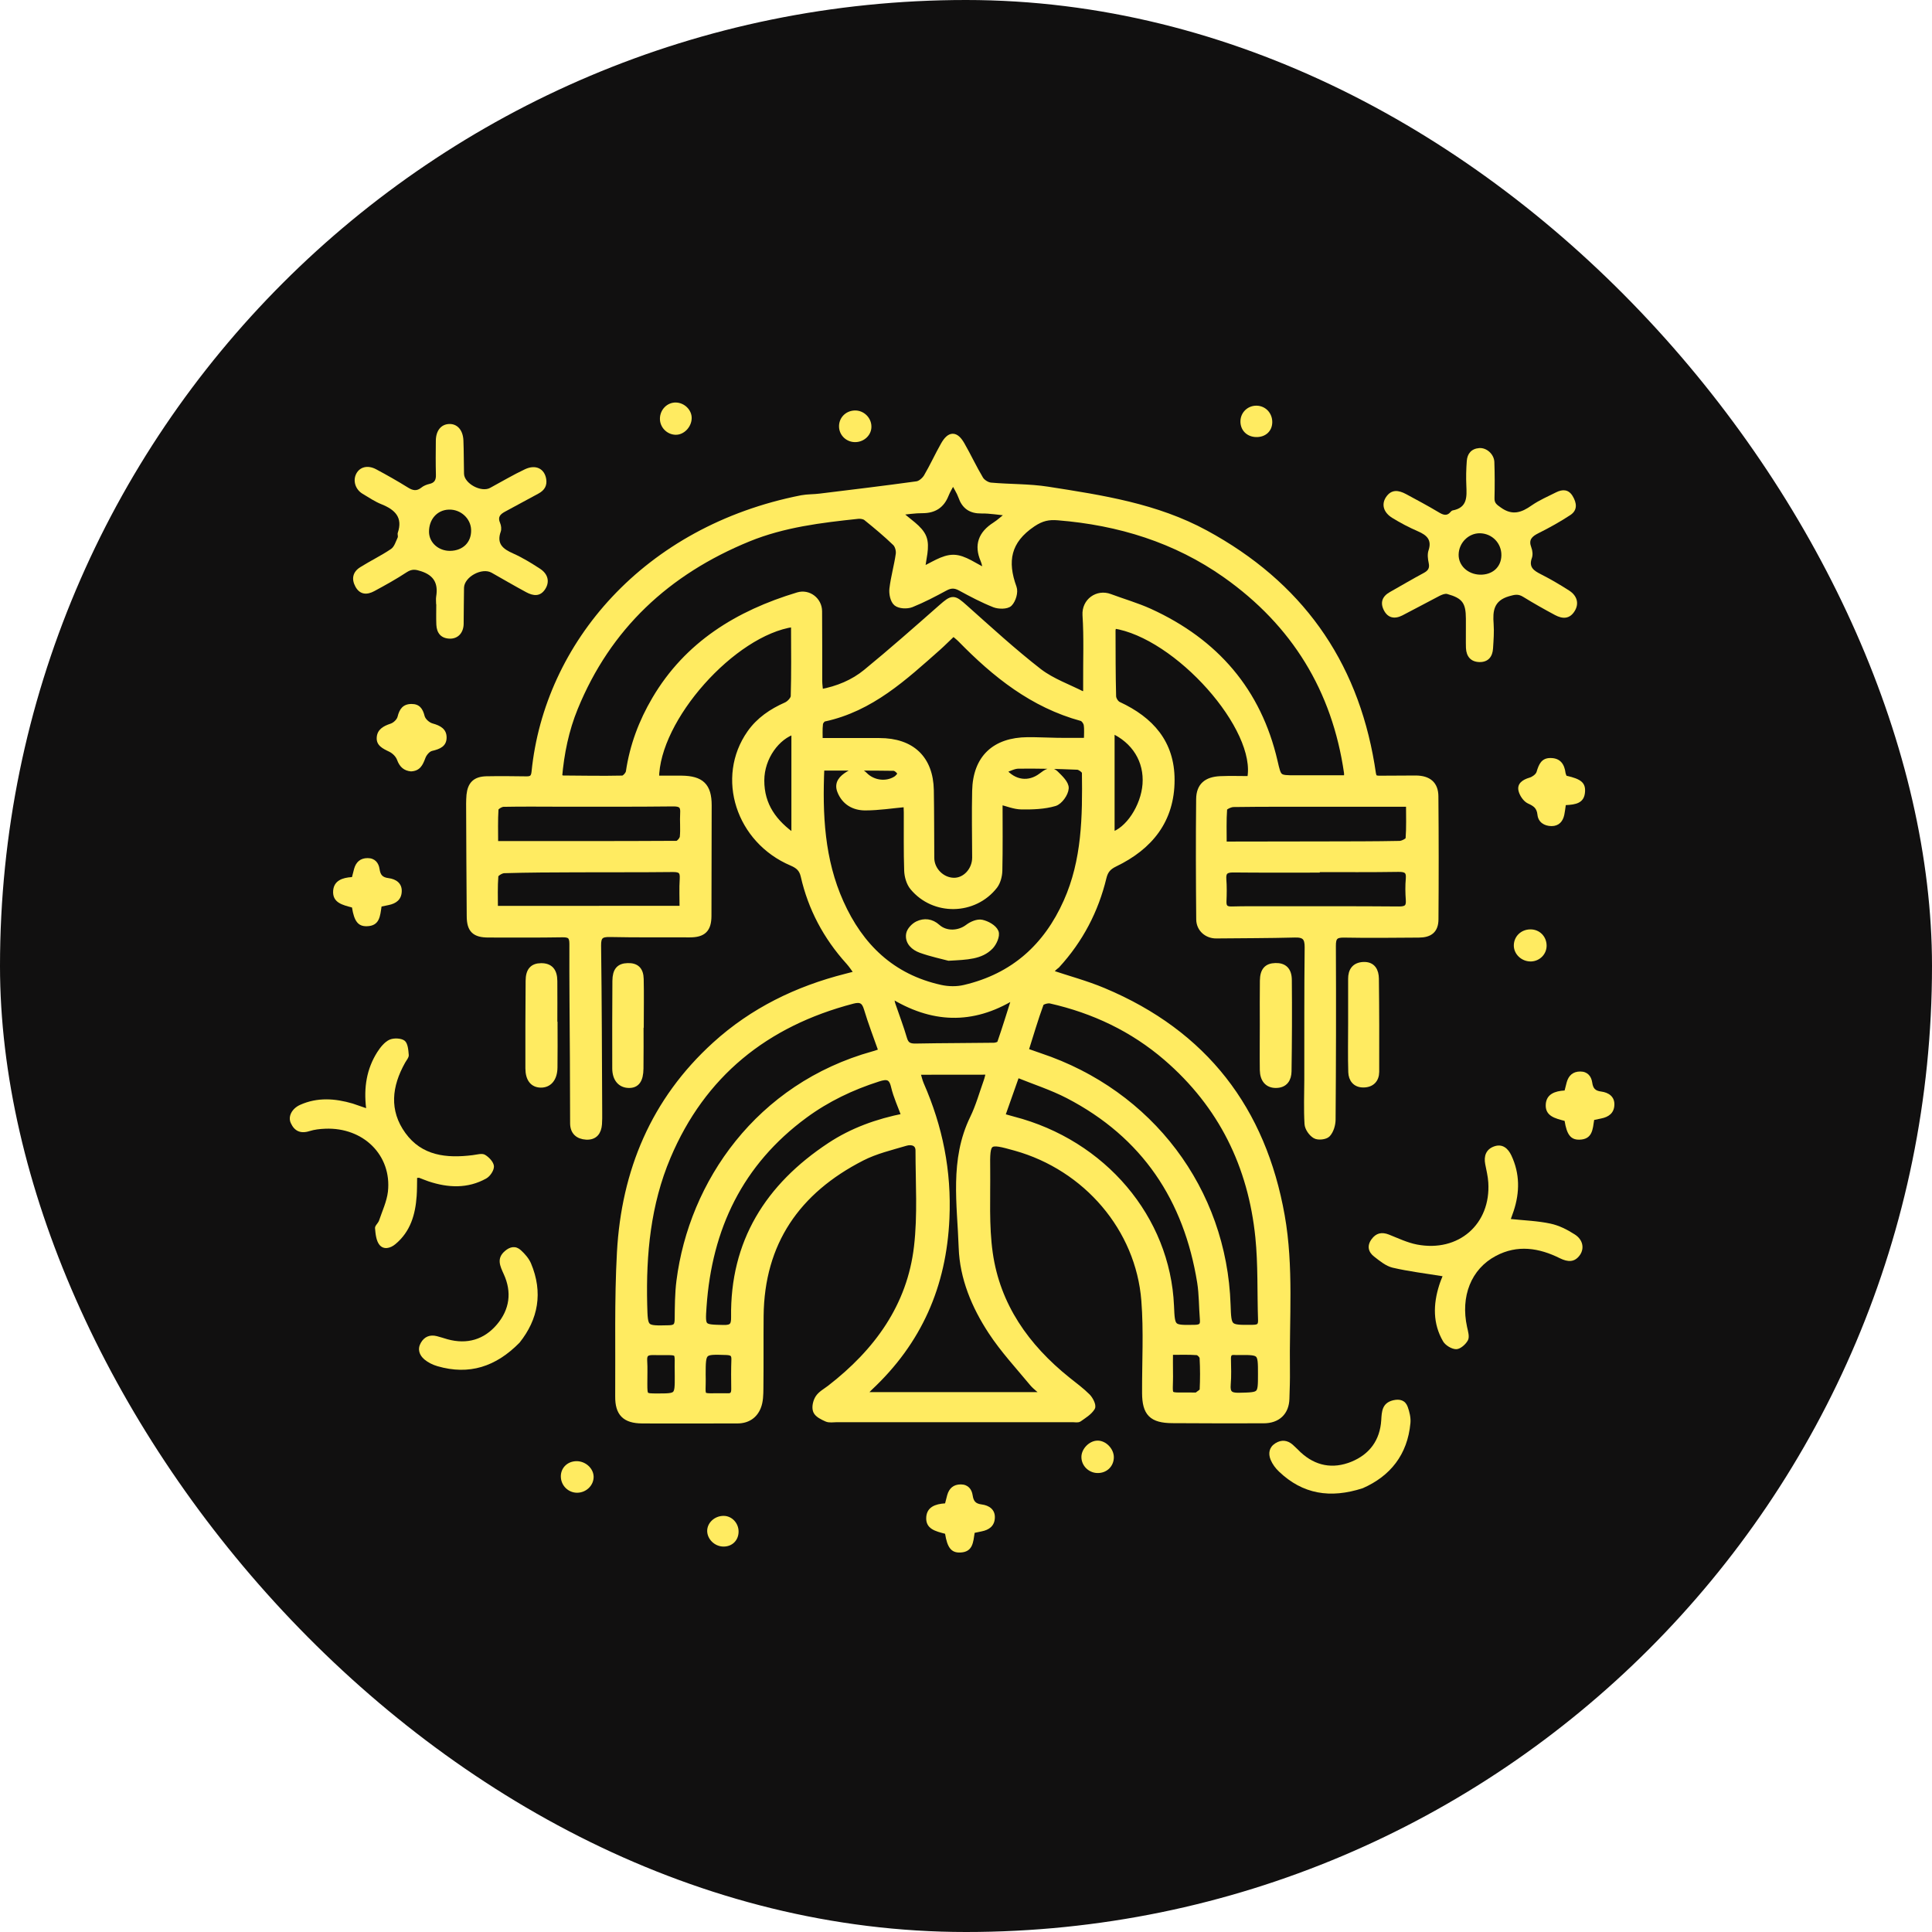 <svg width="80" height="80" viewBox="0 0 80 80" fill="none" xmlns="http://www.w3.org/2000/svg">
<rect width="80" height="80" rx="40" fill="#111010"/>
<path d="M60.699 25.983C60.699 25.861 60.699 25.739 60.699 25.617C60.696 24.971 60.557 24.772 59.927 24.596C59.833 24.569 59.696 24.629 59.596 24.68C59.084 24.944 58.581 25.221 58.069 25.483C57.754 25.644 57.469 25.596 57.303 25.269C57.142 24.953 57.233 24.694 57.551 24.516C58.018 24.254 58.475 23.98 58.945 23.73C59.13 23.632 59.206 23.531 59.16 23.316C59.124 23.15 59.099 22.953 59.151 22.795C59.299 22.355 59.081 22.158 58.709 21.998C58.345 21.84 57.99 21.655 57.654 21.447C57.284 21.221 57.194 20.884 57.39 20.587C57.615 20.247 57.915 20.295 58.221 20.459C58.666 20.7 59.115 20.938 59.548 21.197C59.745 21.316 59.905 21.396 60.078 21.185C60.093 21.164 60.121 21.143 60.145 21.137C60.772 21.021 60.736 20.566 60.718 20.102C60.702 19.765 60.711 19.426 60.736 19.09C60.757 18.783 60.93 18.578 61.251 18.554C61.56 18.53 61.866 18.81 61.878 19.131C61.896 19.631 61.896 20.131 61.884 20.631C61.878 20.837 61.984 20.899 62.145 21.015C62.623 21.361 63.005 21.224 63.426 20.926C63.739 20.709 64.096 20.557 64.439 20.384C64.702 20.253 64.948 20.259 65.117 20.536C65.29 20.822 65.335 21.123 65.023 21.328C64.602 21.605 64.157 21.852 63.705 22.078C63.432 22.215 63.287 22.349 63.408 22.667C63.46 22.798 63.478 22.977 63.432 23.105C63.293 23.486 63.511 23.629 63.805 23.778C64.208 23.983 64.599 24.212 64.978 24.456C65.311 24.671 65.39 24.995 65.208 25.296C64.999 25.641 64.702 25.635 64.39 25.468C63.945 25.23 63.502 24.98 63.072 24.715C62.863 24.584 62.72 24.623 62.49 24.688C61.848 24.873 61.808 25.305 61.848 25.834C61.872 26.168 61.845 26.51 61.824 26.846C61.805 27.189 61.627 27.421 61.26 27.415C60.899 27.406 60.718 27.18 60.702 26.834C60.693 26.552 60.702 26.269 60.699 25.983C60.705 25.983 60.702 25.983 60.699 25.983ZM62.169 22.998C62.178 22.495 61.787 22.09 61.281 22.081C60.811 22.075 60.408 22.474 60.399 22.962C60.39 23.415 60.772 23.778 61.278 23.796C61.796 23.81 62.16 23.486 62.169 22.998Z" fill="#FFEB61"/>
<path d="M18.059 25.019C18.059 24.909 18.044 24.802 18.062 24.694C18.144 24.179 17.986 23.834 17.441 23.655C17.208 23.578 17.062 23.554 16.847 23.691C16.414 23.977 15.956 24.23 15.499 24.477C15.202 24.638 14.908 24.635 14.72 24.298C14.544 23.977 14.602 23.682 14.917 23.486C15.332 23.224 15.781 23.01 16.19 22.733C16.329 22.64 16.387 22.426 16.465 22.262C16.493 22.206 16.45 22.123 16.471 22.063C16.687 21.429 16.359 21.108 15.805 20.884C15.526 20.774 15.275 20.602 15.014 20.447C14.714 20.268 14.602 19.902 14.753 19.613C14.902 19.331 15.229 19.247 15.575 19.432C16.02 19.67 16.462 19.92 16.893 20.188C17.093 20.313 17.253 20.346 17.447 20.191C17.538 20.116 17.662 20.066 17.78 20.039C17.999 19.991 18.056 19.866 18.05 19.661C18.038 19.188 18.041 18.715 18.047 18.241C18.053 17.828 18.265 17.572 18.593 17.557C18.932 17.542 19.171 17.804 19.189 18.238C19.208 18.697 19.202 19.158 19.214 19.616C19.223 20.021 19.926 20.402 20.293 20.203C20.774 19.944 21.247 19.661 21.741 19.429C22.186 19.221 22.547 19.408 22.617 19.834C22.662 20.108 22.547 20.301 22.301 20.435C21.841 20.679 21.386 20.935 20.926 21.179C20.72 21.289 20.596 21.402 20.708 21.655C20.753 21.759 20.771 21.908 20.735 22.012C20.553 22.521 20.829 22.733 21.253 22.92C21.641 23.093 22.005 23.319 22.359 23.548C22.695 23.766 22.768 24.09 22.58 24.388C22.371 24.718 22.08 24.679 21.789 24.522C21.308 24.263 20.835 23.986 20.356 23.715C19.956 23.489 19.226 23.888 19.214 24.337C19.202 24.837 19.208 25.337 19.199 25.837C19.192 26.206 18.962 26.453 18.626 26.445C18.256 26.436 18.084 26.209 18.068 25.87C18.056 25.587 18.065 25.302 18.065 25.019C18.065 25.019 18.062 25.019 18.059 25.019ZM18.641 22.81C19.174 22.801 19.523 22.45 19.508 21.941C19.495 21.468 19.074 21.084 18.584 21.102C18.099 21.117 17.756 21.509 17.765 22.033C17.774 22.474 18.162 22.816 18.641 22.81Z" fill="#FFEB61"/>
<path d="M15.16 45.887C15.057 45.024 15.184 44.259 15.62 43.568C15.748 43.369 15.92 43.148 16.126 43.053C16.299 42.973 16.614 42.985 16.753 43.092C16.89 43.199 16.908 43.476 16.926 43.684C16.935 43.788 16.832 43.901 16.772 44.009C16.226 44.982 16.105 45.976 16.787 46.917C17.469 47.86 18.487 47.967 19.565 47.833C19.738 47.813 19.956 47.744 20.081 47.816C20.25 47.914 20.444 48.122 20.453 48.292C20.462 48.459 20.296 48.709 20.135 48.798C19.369 49.226 18.553 49.188 17.741 48.917C17.611 48.872 17.487 48.819 17.357 48.771C17.344 48.768 17.329 48.771 17.272 48.774C17.266 49.024 17.272 49.277 17.253 49.527C17.199 50.289 16.999 50.995 16.375 51.515C16.163 51.694 15.884 51.759 15.711 51.545C15.575 51.373 15.55 51.096 15.529 50.858C15.517 50.756 15.657 50.652 15.696 50.539C15.829 50.143 16.014 49.753 16.063 49.346C16.229 47.839 15.047 46.673 13.466 46.738C13.248 46.747 13.02 46.771 12.817 46.836C12.445 46.955 12.193 46.836 12.042 46.506C11.917 46.238 12.078 45.908 12.426 45.75C13.142 45.428 13.875 45.482 14.605 45.696C14.763 45.747 14.929 45.809 15.16 45.887Z" fill="#FFEB61"/>
<path d="M62.56 50.477C63.124 50.536 63.672 50.554 64.199 50.667C64.554 50.741 64.899 50.917 65.205 51.114C65.545 51.328 65.611 51.685 65.427 51.959C65.202 52.286 64.915 52.259 64.593 52.102C63.727 51.67 62.833 51.53 61.942 52.004C60.912 52.548 60.472 53.685 60.748 54.947C60.788 55.129 60.857 55.352 60.785 55.495C60.697 55.664 60.472 55.864 60.303 55.867C60.118 55.87 59.851 55.709 59.754 55.542C59.327 54.807 59.342 54.019 59.591 53.227C59.642 53.063 59.709 52.905 59.733 52.846C59.03 52.73 58.339 52.649 57.666 52.492C57.388 52.426 57.133 52.215 56.9 52.033C56.657 51.846 56.594 51.587 56.791 51.316C56.979 51.057 57.212 51.003 57.515 51.122C57.897 51.274 58.276 51.456 58.672 51.533C60.394 51.864 61.736 50.691 61.627 48.965C61.612 48.709 61.548 48.459 61.5 48.206C61.436 47.872 61.53 47.595 61.86 47.473C62.215 47.342 62.448 47.557 62.584 47.848C62.936 48.598 62.933 49.369 62.678 50.143C62.639 50.262 62.593 50.384 62.56 50.477Z" fill="#FFEB61"/>
<path d="M56.43 61.623C55.082 62.061 53.94 61.87 52.961 60.936C52.815 60.799 52.688 60.626 52.612 60.442C52.509 60.186 52.549 59.927 52.809 59.763C53.058 59.605 53.309 59.629 53.53 59.823C53.642 59.921 53.746 60.031 53.855 60.135C54.47 60.704 55.188 60.838 55.955 60.528C56.715 60.218 57.142 59.629 57.194 58.811C57.215 58.447 57.227 58.096 57.685 57.983C57.97 57.915 58.194 57.986 58.291 58.257C58.367 58.468 58.424 58.709 58.403 58.927C58.282 60.236 57.567 61.123 56.43 61.623Z" fill="#FFEB61"/>
<path d="M15.799 37.538C15.739 37.919 15.729 38.342 15.19 38.353C14.829 38.362 14.666 38.148 14.575 37.577C14.199 37.475 13.751 37.386 13.796 36.871C13.833 36.469 14.169 36.341 14.575 36.318C14.605 36.201 14.633 36.088 14.663 35.975C14.742 35.695 14.92 35.532 15.223 35.532C15.526 35.532 15.681 35.731 15.717 35.987C15.754 36.225 15.832 36.329 16.093 36.362C16.393 36.401 16.651 36.568 16.635 36.916C16.623 37.249 16.405 37.416 16.084 37.478C15.993 37.496 15.899 37.517 15.799 37.538Z" fill="#FFEB61"/>
<path d="M17.018 31.942C16.727 31.915 16.548 31.758 16.442 31.466C16.393 31.329 16.254 31.192 16.118 31.127C15.845 30.996 15.572 30.868 15.6 30.528C15.624 30.207 15.872 30.064 16.172 29.966C16.293 29.927 16.436 29.79 16.463 29.677C16.539 29.361 16.684 29.153 17.036 29.15C17.369 29.147 17.505 29.341 17.581 29.644C17.611 29.772 17.778 29.921 17.915 29.957C18.239 30.046 18.496 30.189 18.493 30.543C18.49 30.906 18.215 31.019 17.89 31.094C17.778 31.121 17.654 31.275 17.611 31.397C17.505 31.68 17.393 31.924 17.018 31.942Z" fill="#FFEB61"/>
<path d="M64.836 33.338C64.812 33.496 64.8 33.618 64.775 33.734C64.718 34.017 64.548 34.207 64.245 34.207C63.939 34.204 63.694 34.043 63.663 33.737C63.633 33.46 63.503 33.377 63.263 33.267C63.084 33.183 62.915 32.933 62.875 32.731C62.818 32.442 63.048 32.284 63.333 32.201C63.448 32.168 63.597 32.061 63.627 31.96C63.718 31.653 63.827 31.382 64.209 31.388C64.618 31.391 64.781 31.65 64.827 32.013C64.833 32.052 64.854 32.088 64.869 32.124C65.469 32.255 65.657 32.415 65.633 32.787C65.603 33.264 65.242 33.317 64.836 33.338Z" fill="#FFEB61"/>
<path d="M64.042 39.154C64.045 39.508 63.763 39.797 63.403 39.812C63.012 39.824 62.678 39.514 62.684 39.142C62.69 38.77 62.987 38.484 63.372 38.484C63.748 38.481 64.039 38.773 64.042 39.154Z" fill="#FFEB61"/>
<path d="M23.902 61.811C23.532 61.814 23.229 61.516 23.223 61.144C23.217 60.784 23.493 60.51 23.866 60.504C24.241 60.498 24.572 60.796 24.581 61.144C24.587 61.504 24.278 61.808 23.902 61.811Z" fill="#FFEB61"/>
<path d="M46.122 60.343C46.119 60.724 45.822 61.007 45.434 60.995C45.076 60.983 44.785 60.695 44.779 60.343C44.77 59.998 45.106 59.653 45.449 59.653C45.794 59.65 46.122 59.989 46.122 60.343Z" fill="#FFEB61"/>
<path d="M35.431 18.307C35.068 18.319 34.765 18.048 34.743 17.691C34.722 17.313 35.007 17.009 35.392 16.997C35.759 16.985 36.08 17.289 36.083 17.658C36.092 18.003 35.798 18.295 35.431 18.307Z" fill="#FFEB61"/>
<path d="M52.021 18.098C51.627 18.093 51.352 17.81 51.364 17.429C51.376 17.072 51.667 16.795 52.027 16.798C52.397 16.801 52.685 17.098 52.682 17.482C52.679 17.851 52.406 18.104 52.021 18.098Z" fill="#FFEB61"/>
<path d="M28.641 17.322C28.632 17.691 28.313 18.015 27.968 18.003C27.613 17.991 27.326 17.694 27.326 17.342C27.326 16.962 27.626 16.658 27.992 16.667C28.347 16.679 28.65 16.979 28.641 17.322Z" fill="#FFEB61"/>
<path d="M29.959 62.769C30.307 62.766 30.592 63.073 30.583 63.436C30.574 63.793 30.311 64.046 29.95 64.04C29.595 64.034 29.289 63.74 29.283 63.397C29.28 63.058 29.589 62.769 29.959 62.769Z" fill="#FFEB61"/>
<path d="M21.514 55.596C20.529 56.599 19.423 56.95 18.117 56.572C17.923 56.516 17.726 56.42 17.575 56.293C17.363 56.114 17.275 55.867 17.426 55.602C17.572 55.346 17.805 55.254 18.093 55.328C18.238 55.364 18.381 55.414 18.529 55.456C19.341 55.679 20.044 55.471 20.575 54.846C21.102 54.224 21.202 53.507 20.859 52.76C20.708 52.426 20.55 52.111 20.905 51.804C21.123 51.614 21.356 51.575 21.568 51.768C21.735 51.92 21.899 52.108 21.986 52.31C22.496 53.519 22.284 54.632 21.514 55.596Z" fill="#FFEB61"/>
<path d="M66.011 46.375C65.951 46.756 65.942 47.179 65.402 47.191C65.042 47.2 64.878 46.985 64.787 46.414C64.412 46.312 63.963 46.223 64.008 45.708C64.045 45.306 64.381 45.178 64.787 45.155C64.818 45.038 64.845 44.925 64.875 44.812C64.954 44.532 65.133 44.369 65.436 44.369C65.739 44.369 65.893 44.568 65.93 44.824C65.966 45.062 66.045 45.166 66.305 45.199C66.605 45.238 66.863 45.405 66.848 45.753C66.836 46.086 66.618 46.253 66.296 46.315C66.208 46.333 66.115 46.354 66.011 46.375Z" fill="#FFEB61"/>
<path d="M40.358 63.472C40.298 63.853 40.289 64.275 39.749 64.287C39.389 64.296 39.225 64.082 39.134 63.51C38.758 63.409 38.31 63.32 38.355 62.805C38.392 62.403 38.728 62.275 39.134 62.251C39.164 62.135 39.192 62.022 39.222 61.909C39.301 61.629 39.48 61.466 39.783 61.466C40.086 61.466 40.24 61.665 40.276 61.921C40.313 62.159 40.392 62.263 40.652 62.296C40.952 62.335 41.21 62.501 41.195 62.85C41.182 63.183 40.964 63.35 40.643 63.412C40.555 63.43 40.461 63.451 40.358 63.472Z" fill="#FFEB61"/>
<path d="M43.455 40.273C44.228 40.532 44.979 40.731 45.688 41.029C49.894 42.791 52.294 45.952 53.073 50.343C53.449 52.462 53.258 54.602 53.288 56.733C53.294 57.129 53.279 57.525 53.267 57.918C53.252 58.477 52.903 58.811 52.324 58.811C51.064 58.814 49.803 58.814 48.543 58.805C47.694 58.799 47.419 58.516 47.416 57.68C47.41 56.403 47.485 55.12 47.385 53.849C47.152 50.872 44.979 48.348 42.052 47.527C40.889 47.202 40.861 47.214 40.877 48.417C40.889 49.575 40.822 50.747 40.983 51.887C41.292 54.063 42.492 55.766 44.207 57.141C44.488 57.367 44.779 57.578 45.031 57.831C45.143 57.944 45.273 58.2 45.219 58.287C45.1 58.48 44.876 58.611 44.682 58.751C44.628 58.79 44.525 58.766 44.446 58.766C41.173 58.766 37.901 58.769 34.628 58.766C34.495 58.766 34.343 58.796 34.231 58.745C34.065 58.671 33.85 58.569 33.792 58.424C33.731 58.275 33.786 58.034 33.88 57.888C33.989 57.718 34.195 57.611 34.365 57.48C36.316 55.971 37.686 54.087 37.971 51.625C38.125 50.313 38.034 48.97 38.034 47.64C38.034 47.319 37.752 47.25 37.507 47.321C36.892 47.503 36.256 47.652 35.692 47.941C33.004 49.313 31.526 51.459 31.495 54.486C31.486 55.486 31.498 56.489 31.486 57.489C31.483 57.748 31.48 58.031 31.383 58.266C31.241 58.617 30.947 58.817 30.532 58.817C29.217 58.814 27.901 58.825 26.589 58.817C25.874 58.811 25.593 58.516 25.599 57.822C25.614 55.834 25.562 53.84 25.671 51.858C25.856 48.509 27.065 45.574 29.617 43.259C31.168 41.851 33.001 40.958 35.034 40.443C35.137 40.416 35.243 40.392 35.346 40.362C35.383 40.35 35.416 40.327 35.492 40.285C35.371 40.121 35.268 39.958 35.137 39.815C34.21 38.788 33.583 37.609 33.28 36.273C33.213 35.981 33.059 35.844 32.789 35.728C30.595 34.799 29.762 32.198 31.056 30.356C31.432 29.82 31.956 29.466 32.556 29.201C32.695 29.138 32.865 28.957 32.868 28.826C32.895 27.879 32.883 26.93 32.88 25.98C32.88 25.933 32.856 25.885 32.844 25.837C30.356 26.192 27.168 29.757 27.165 32.243C27.517 32.243 27.871 32.24 28.226 32.243C29.038 32.252 29.344 32.549 29.344 33.344C29.344 34.871 29.338 36.401 29.335 37.928C29.332 38.484 29.117 38.69 28.562 38.69C27.462 38.684 26.362 38.699 25.262 38.675C24.881 38.666 24.759 38.764 24.765 39.157C24.796 41.461 24.799 43.767 24.811 46.074C24.811 46.232 24.814 46.39 24.802 46.548C24.777 46.866 24.632 47.083 24.277 47.066C23.938 47.045 23.732 46.866 23.732 46.509C23.729 45.613 23.726 44.717 23.723 43.821C23.714 42.241 23.696 40.66 23.702 39.08C23.702 38.761 23.593 38.681 23.284 38.687C22.265 38.705 21.244 38.696 20.226 38.696C19.657 38.696 19.453 38.502 19.451 37.94C19.438 36.386 19.432 34.829 19.426 33.276C19.426 33.156 19.432 33.037 19.441 32.921C19.487 32.478 19.687 32.281 20.138 32.269C20.687 32.258 21.238 32.264 21.787 32.272C22.017 32.278 22.111 32.204 22.135 31.963C22.665 26.695 26.738 21.899 33.195 20.631C33.444 20.584 33.704 20.596 33.956 20.563C35.295 20.399 36.634 20.238 37.968 20.054C38.116 20.033 38.286 19.884 38.368 19.75C38.622 19.319 38.828 18.86 39.077 18.423C39.331 17.976 39.568 17.973 39.822 18.414C40.092 18.884 40.319 19.378 40.598 19.843C40.676 19.971 40.87 20.093 41.022 20.108C41.81 20.179 42.61 20.155 43.389 20.277C45.634 20.628 47.876 20.968 49.918 22.078C53.797 24.185 56.073 27.373 56.791 31.656C56.903 32.329 56.791 32.24 57.503 32.243C57.879 32.246 58.254 32.234 58.63 32.237C59.148 32.243 59.43 32.472 59.436 32.969C59.451 34.669 59.451 36.368 59.439 38.068C59.436 38.514 59.209 38.696 58.754 38.699C57.721 38.705 56.688 38.719 55.657 38.699C55.279 38.69 55.188 38.818 55.191 39.172C55.203 41.571 55.197 43.967 55.179 46.366C55.176 46.571 55.103 46.818 54.97 46.964C54.879 47.062 54.582 47.095 54.461 47.021C54.306 46.931 54.151 46.708 54.142 46.536C54.106 45.931 54.13 45.324 54.133 44.717C54.136 42.886 54.127 41.053 54.148 39.222C54.151 38.827 54.024 38.684 53.618 38.696C52.533 38.725 51.446 38.722 50.361 38.734C49.985 38.737 49.661 38.469 49.658 38.068C49.643 36.407 49.637 34.749 49.655 33.088C49.661 32.54 49.961 32.29 50.531 32.264C50.943 32.246 51.358 32.261 51.764 32.261C52.2 30.174 48.74 26.29 46.116 25.897C46.1 25.965 46.067 26.037 46.067 26.108C46.07 27.016 46.067 27.927 46.091 28.835C46.094 28.957 46.203 29.132 46.313 29.18C47.658 29.805 48.512 30.763 48.512 32.293C48.512 33.954 47.625 35.061 46.161 35.767C45.891 35.898 45.764 36.047 45.694 36.329C45.364 37.699 44.728 38.919 43.764 39.97C43.646 40.056 43.552 40.16 43.455 40.273ZM44.861 28.772C44.901 28.733 44.94 28.695 44.976 28.659C44.976 28.528 44.976 28.4 44.976 28.272C44.97 27.337 45.01 26.4 44.949 25.468C44.913 24.9 45.443 24.525 45.952 24.715C46.504 24.921 47.073 25.084 47.606 25.325C50.343 26.575 52.106 28.62 52.779 31.534C52.939 32.228 52.927 32.228 53.645 32.228C54.352 32.225 55.057 32.228 55.776 32.228C55.776 32.115 55.785 32.049 55.776 31.987C55.279 28.561 53.606 25.822 50.749 23.804C48.682 22.346 46.337 21.623 43.813 21.42C43.422 21.387 43.134 21.444 42.764 21.691C41.716 22.396 41.577 23.248 41.973 24.334C42.04 24.519 41.943 24.846 41.798 24.992C41.689 25.102 41.358 25.099 41.176 25.028C40.695 24.837 40.231 24.593 39.773 24.343C39.546 24.218 39.364 24.218 39.137 24.34C38.68 24.587 38.216 24.831 37.734 25.025C37.556 25.093 37.252 25.081 37.119 24.971C36.986 24.861 36.931 24.578 36.953 24.382C37.01 23.9 37.149 23.426 37.216 22.944C37.237 22.795 37.18 22.581 37.074 22.48C36.692 22.111 36.283 21.771 35.871 21.438C35.789 21.373 35.647 21.349 35.537 21.358C33.992 21.521 32.453 21.706 30.992 22.301C27.623 23.679 25.177 25.962 23.808 29.308C23.432 30.225 23.235 31.189 23.15 32.183C23.229 32.21 23.277 32.237 23.326 32.237C24.144 32.243 24.962 32.258 25.777 32.24C25.871 32.237 26.026 32.067 26.041 31.957C26.199 30.885 26.571 29.891 27.12 28.96C28.459 26.683 30.553 25.4 33.044 24.65C33.48 24.519 33.913 24.855 33.916 25.31C33.925 26.272 33.919 27.233 33.922 28.195C33.922 28.343 33.947 28.492 33.962 28.671C34.701 28.534 35.334 28.266 35.862 27.834C36.919 26.968 37.946 26.061 38.974 25.156C39.449 24.739 39.483 24.745 39.952 25.162C40.964 26.064 41.961 26.98 43.031 27.811C43.573 28.224 44.249 28.457 44.861 28.772ZM34.01 31.784C33.925 33.734 34.016 35.606 34.81 37.374C35.622 39.187 36.931 40.464 38.952 40.907C39.267 40.976 39.628 40.982 39.94 40.907C41.964 40.434 43.334 39.196 44.161 37.341C44.928 35.627 44.949 33.808 44.925 31.987C44.925 31.903 44.728 31.755 44.619 31.748C43.801 31.713 42.982 31.695 42.167 31.704C41.967 31.707 41.767 31.826 41.534 31.9C41.986 32.448 42.61 32.517 43.122 32.13C43.316 31.984 43.504 31.832 43.716 32.04C43.892 32.213 44.143 32.448 44.128 32.642C44.113 32.865 43.879 33.192 43.673 33.255C43.24 33.383 42.758 33.398 42.298 33.392C42.007 33.389 41.716 33.264 41.389 33.183C41.389 34.168 41.401 35.115 41.38 36.062C41.373 36.27 41.31 36.517 41.186 36.681C40.34 37.77 38.677 37.803 37.798 36.74C37.653 36.565 37.574 36.288 37.565 36.053C37.537 35.249 37.553 34.445 37.549 33.642C37.549 33.505 37.537 33.368 37.534 33.29C36.937 33.344 36.383 33.433 35.828 33.433C35.362 33.433 34.974 33.216 34.792 32.755C34.659 32.421 34.874 32.222 35.113 32.07C35.328 31.933 35.571 31.859 35.804 32.097C36.143 32.439 36.689 32.511 37.089 32.269C37.18 32.216 37.304 32.07 37.283 32.016C37.243 31.918 37.107 31.796 37.01 31.793C36.025 31.778 35.038 31.784 34.01 31.784ZM33.941 30.686C34.81 30.686 35.613 30.686 36.416 30.686C37.752 30.686 38.519 31.412 38.543 32.722C38.559 33.657 38.555 34.594 38.562 35.529C38.565 36.029 38.992 36.46 39.489 36.472C39.968 36.484 40.38 36.038 40.38 35.511C40.377 34.588 40.358 33.665 40.38 32.743C40.41 31.394 41.186 30.659 42.555 30.65C42.97 30.647 43.386 30.671 43.804 30.677C44.185 30.683 44.57 30.677 45.007 30.677C45.007 30.418 45.031 30.207 44.998 30.004C44.982 29.903 44.879 29.757 44.788 29.733C42.761 29.18 41.207 27.933 39.786 26.48C39.695 26.388 39.595 26.311 39.51 26.239C39.449 26.263 39.419 26.266 39.401 26.284C39.216 26.456 39.04 26.638 38.852 26.805C37.446 28.049 36.068 29.338 34.125 29.754C34.053 29.769 33.959 29.891 33.953 29.972C33.925 30.201 33.941 30.436 33.941 30.686ZM42.458 43.52C42.682 43.598 42.867 43.666 43.055 43.729C47.634 45.256 50.673 49.283 50.831 54.027C50.864 55.001 50.864 54.992 51.861 54.983C52.112 54.98 52.227 54.929 52.218 54.658C52.179 53.516 52.221 52.364 52.106 51.227C51.806 48.283 50.588 45.771 48.294 43.794C46.9 42.595 45.288 41.833 43.498 41.428C43.373 41.401 43.125 41.473 43.095 41.556C42.861 42.193 42.67 42.851 42.458 43.52ZM36.483 43.547C36.489 43.506 36.492 43.491 36.489 43.479C36.289 42.907 36.068 42.342 35.895 41.761C35.798 41.434 35.637 41.351 35.31 41.437C31.695 42.38 29.089 44.488 27.647 47.899C26.82 49.854 26.623 51.92 26.674 54.022C26.702 55.036 26.683 55.025 27.704 55.001C28.002 54.995 28.059 54.876 28.062 54.62C28.068 54.093 28.068 53.563 28.135 53.042C28.653 48.979 31.413 44.976 36.162 43.654C36.277 43.625 36.386 43.58 36.483 43.547ZM37.974 44.378C38.034 44.583 38.068 44.75 38.134 44.904C38.91 46.675 39.277 48.488 39.189 50.45C39.065 53.239 38.049 55.554 36.007 57.462C35.925 57.54 35.852 57.623 35.716 57.769C38.268 57.769 40.725 57.769 43.301 57.769C43.061 57.555 42.883 57.432 42.749 57.272C42.167 56.569 41.54 55.894 41.043 55.135C40.355 54.087 39.864 52.914 39.822 51.661C39.761 49.863 39.443 48.033 40.289 46.3C40.525 45.815 40.67 45.288 40.852 44.779C40.895 44.66 40.919 44.532 40.961 44.375C39.952 44.378 38.995 44.378 37.974 44.378ZM41.486 46.226C41.676 46.28 41.816 46.318 41.955 46.357C45.685 47.321 48.334 50.447 48.488 54.075C48.528 55.01 48.528 54.998 49.482 54.983C49.761 54.977 49.831 54.873 49.809 54.629C49.767 54.117 49.776 53.599 49.697 53.096C49.143 49.655 47.403 47.009 44.228 45.36C43.561 45.015 42.834 44.782 42.101 44.485C41.876 45.113 41.686 45.655 41.486 46.226ZM37.459 46.226C37.301 45.791 37.116 45.399 37.019 44.985C36.922 44.562 36.719 44.547 36.362 44.663C35.268 45.012 34.247 45.5 33.328 46.175C30.635 48.152 29.356 50.861 29.132 54.099C29.071 54.983 29.074 54.968 29.953 54.989C30.31 54.998 30.404 54.891 30.398 54.539C30.353 51.438 31.801 49.128 34.368 47.434C35.292 46.824 36.319 46.452 37.459 46.226ZM20.502 34.919C20.559 34.942 20.572 34.951 20.584 34.951C23.062 34.951 25.544 34.957 28.023 34.942C28.111 34.942 28.265 34.764 28.274 34.657C28.308 34.332 28.268 33.999 28.289 33.671C28.311 33.362 28.198 33.264 27.88 33.267C26.353 33.284 24.823 33.279 23.296 33.279C22.478 33.279 21.659 33.267 20.844 33.284C20.729 33.287 20.523 33.415 20.517 33.496C20.487 33.966 20.502 34.436 20.502 34.919ZM28.265 37.633C28.265 37.199 28.244 36.791 28.271 36.389C28.292 36.07 28.18 35.981 27.865 35.984C26.538 35.999 25.211 35.99 23.887 35.996C22.881 35.999 21.878 36.002 20.872 36.032C20.744 36.035 20.517 36.175 20.511 36.264C20.475 36.716 20.493 37.175 20.493 37.636C23.09 37.633 25.644 37.633 28.265 37.633ZM58.345 33.281C58.154 33.281 58.009 33.281 57.867 33.281C56.821 33.281 55.776 33.281 54.73 33.281C53.512 33.281 52.291 33.276 51.07 33.293C50.937 33.296 50.694 33.412 50.688 33.49C50.652 33.969 50.67 34.454 50.67 34.972C50.858 34.972 50.988 34.972 51.121 34.972C52.367 34.969 53.615 34.969 54.861 34.966C55.894 34.963 56.924 34.966 57.957 34.945C58.088 34.942 58.321 34.817 58.327 34.737C58.363 34.267 58.345 33.793 58.345 33.281ZM54.524 35.987C54.524 35.993 54.524 36.002 54.524 36.008C53.373 36.008 52.221 36.014 51.067 36.002C50.758 35.999 50.63 36.097 50.655 36.41C50.679 36.71 50.673 37.017 50.661 37.318C50.649 37.574 50.752 37.669 51.012 37.66C51.533 37.645 52.058 37.651 52.579 37.651C54.361 37.651 56.142 37.645 57.924 37.66C58.239 37.663 58.36 37.571 58.336 37.258C58.315 36.969 58.309 36.678 58.336 36.389C58.366 36.047 58.215 35.972 57.897 35.978C56.776 35.996 55.651 35.987 54.524 35.987ZM37.189 21.212C37.598 21.599 38.086 21.864 38.24 22.257C38.392 22.643 38.21 23.159 38.177 23.605C38.592 23.429 39.04 23.09 39.486 23.096C39.928 23.102 40.367 23.459 40.849 23.679C40.801 23.492 40.786 23.334 40.725 23.194C40.455 22.572 40.637 22.105 41.201 21.745C41.392 21.623 41.555 21.465 41.834 21.242C41.349 21.197 40.995 21.131 40.64 21.137C40.198 21.143 39.943 20.959 39.804 20.56C39.731 20.355 39.604 20.17 39.465 19.899C39.331 20.149 39.228 20.313 39.158 20.491C38.986 20.923 38.677 21.125 38.201 21.125C37.886 21.122 37.583 21.173 37.189 21.212ZM36.874 41.181C36.916 41.404 36.922 41.502 36.956 41.598C37.116 42.071 37.298 42.541 37.437 43.02C37.519 43.297 37.68 43.342 37.94 43.336C39.01 43.315 40.083 43.318 41.155 43.303C41.246 43.303 41.395 43.253 41.413 43.193C41.622 42.592 41.807 41.985 42.001 41.377C41.98 41.348 41.958 41.315 41.94 41.285C40.258 42.306 38.589 42.258 36.874 41.181ZM46.028 30.225C46.028 31.707 46.028 33.142 46.028 34.585C46.716 34.398 47.364 33.406 47.434 32.478C47.506 31.505 46.994 30.656 46.028 30.225ZM32.895 34.657C32.895 33.171 32.895 31.731 32.895 30.272C32.18 30.486 31.526 31.347 31.523 32.314C31.52 33.356 32.053 34.073 32.895 34.657ZM28.065 56.971C28.029 55.804 28.274 56.016 27.047 55.986C26.777 55.98 26.656 56.06 26.674 56.343C26.695 56.656 26.677 56.971 26.68 57.287C26.68 57.825 26.683 57.825 27.217 57.825C28.068 57.825 28.068 57.825 28.065 56.971ZM52.215 56.897C52.215 55.977 52.215 55.977 51.291 55.983C51.236 55.983 51.182 55.989 51.13 55.983C50.921 55.962 50.843 56.063 50.846 56.26C50.852 56.614 50.867 56.971 50.837 57.325C50.806 57.682 50.921 57.805 51.303 57.796C52.215 57.775 52.215 57.793 52.215 56.897ZM48.446 55.977C48.446 56.289 48.44 56.54 48.446 56.787C48.473 57.977 48.194 57.757 49.522 57.787C49.534 57.787 49.552 57.793 49.561 57.784C49.646 57.709 49.797 57.635 49.8 57.557C49.822 57.111 49.822 56.665 49.797 56.221C49.791 56.135 49.655 55.995 49.57 55.989C49.218 55.962 48.861 55.977 48.446 55.977ZM29.095 56.918C29.126 57.977 28.874 57.802 30.062 57.816C30.074 57.816 30.089 57.813 30.101 57.816C30.329 57.837 30.407 57.727 30.404 57.516C30.398 57.111 30.395 56.703 30.41 56.298C30.419 56.054 30.31 55.992 30.077 55.983C29.098 55.95 29.098 55.944 29.095 56.918Z" fill="#FFEB61" stroke="#FFEB61" stroke-width="0.25" stroke-miterlimit="10"/>
<path d="M52.291 42.419C52.291 41.815 52.285 41.211 52.294 40.607C52.3 40.187 52.461 40.011 52.816 40.002C53.164 39.993 53.364 40.166 53.367 40.58C53.379 41.839 53.373 43.101 53.355 44.363C53.349 44.678 53.206 44.928 52.822 44.925C52.497 44.922 52.3 44.708 52.291 44.312C52.282 43.678 52.291 43.05 52.291 42.419Z" fill="#FFEB61" stroke="#FFEB61" stroke-width="0.25" stroke-miterlimit="10"/>
<path d="M55.948 42.389C55.948 41.773 55.951 41.154 55.948 40.538C55.945 40.199 56.094 39.976 56.454 39.958C56.845 39.94 56.967 40.214 56.972 40.523C56.988 41.809 56.988 43.098 56.985 44.384C56.982 44.708 56.788 44.905 56.454 44.905C56.127 44.908 55.964 44.684 55.954 44.396C55.933 43.726 55.948 43.056 55.948 42.386C55.945 42.389 55.948 42.389 55.948 42.389Z" fill="#FFEB61" stroke="#FFEB61" stroke-width="0.25" stroke-miterlimit="10"/>
<path d="M22.962 42.431C22.962 43.023 22.968 43.613 22.959 44.205C22.953 44.658 22.732 44.919 22.386 44.911C22.065 44.902 21.883 44.675 21.88 44.238C21.877 43.029 21.88 41.821 21.89 40.613C21.892 40.19 22.059 40.011 22.405 40.008C22.771 40.005 22.95 40.199 22.953 40.621C22.959 41.226 22.953 41.83 22.953 42.434C22.959 42.431 22.962 42.431 22.962 42.431Z" fill="#FFEB61" stroke="#FFEB61" stroke-width="0.25" stroke-miterlimit="10"/>
<path d="M26.523 42.431C26.523 43.035 26.529 43.64 26.52 44.247C26.514 44.726 26.359 44.931 26.038 44.925C25.696 44.919 25.48 44.669 25.477 44.247C25.474 43.038 25.474 41.827 25.483 40.618C25.486 40.187 25.641 40.014 25.989 40.005C26.341 39.993 26.52 40.154 26.529 40.538C26.544 41.169 26.532 41.8 26.532 42.431C26.532 42.431 26.526 42.431 26.523 42.431Z" fill="#FFEB61" stroke="#FFEB61" stroke-width="0.25" stroke-miterlimit="10"/>
<path d="M39.286 39.657C39.037 39.589 38.571 39.493 38.125 39.333C37.846 39.231 37.592 39.011 37.644 38.684C37.668 38.526 37.843 38.342 37.998 38.267C38.271 38.136 38.562 38.163 38.813 38.389C39.168 38.708 39.719 38.675 40.086 38.392C40.237 38.276 40.483 38.172 40.649 38.208C40.867 38.255 41.149 38.41 41.225 38.592C41.289 38.74 41.152 39.047 41.007 39.196C40.61 39.6 40.055 39.615 39.286 39.657Z" fill="#FFEB61" stroke="#FFEB61" stroke-width="0.25" stroke-miterlimit="10"/>
</svg>
